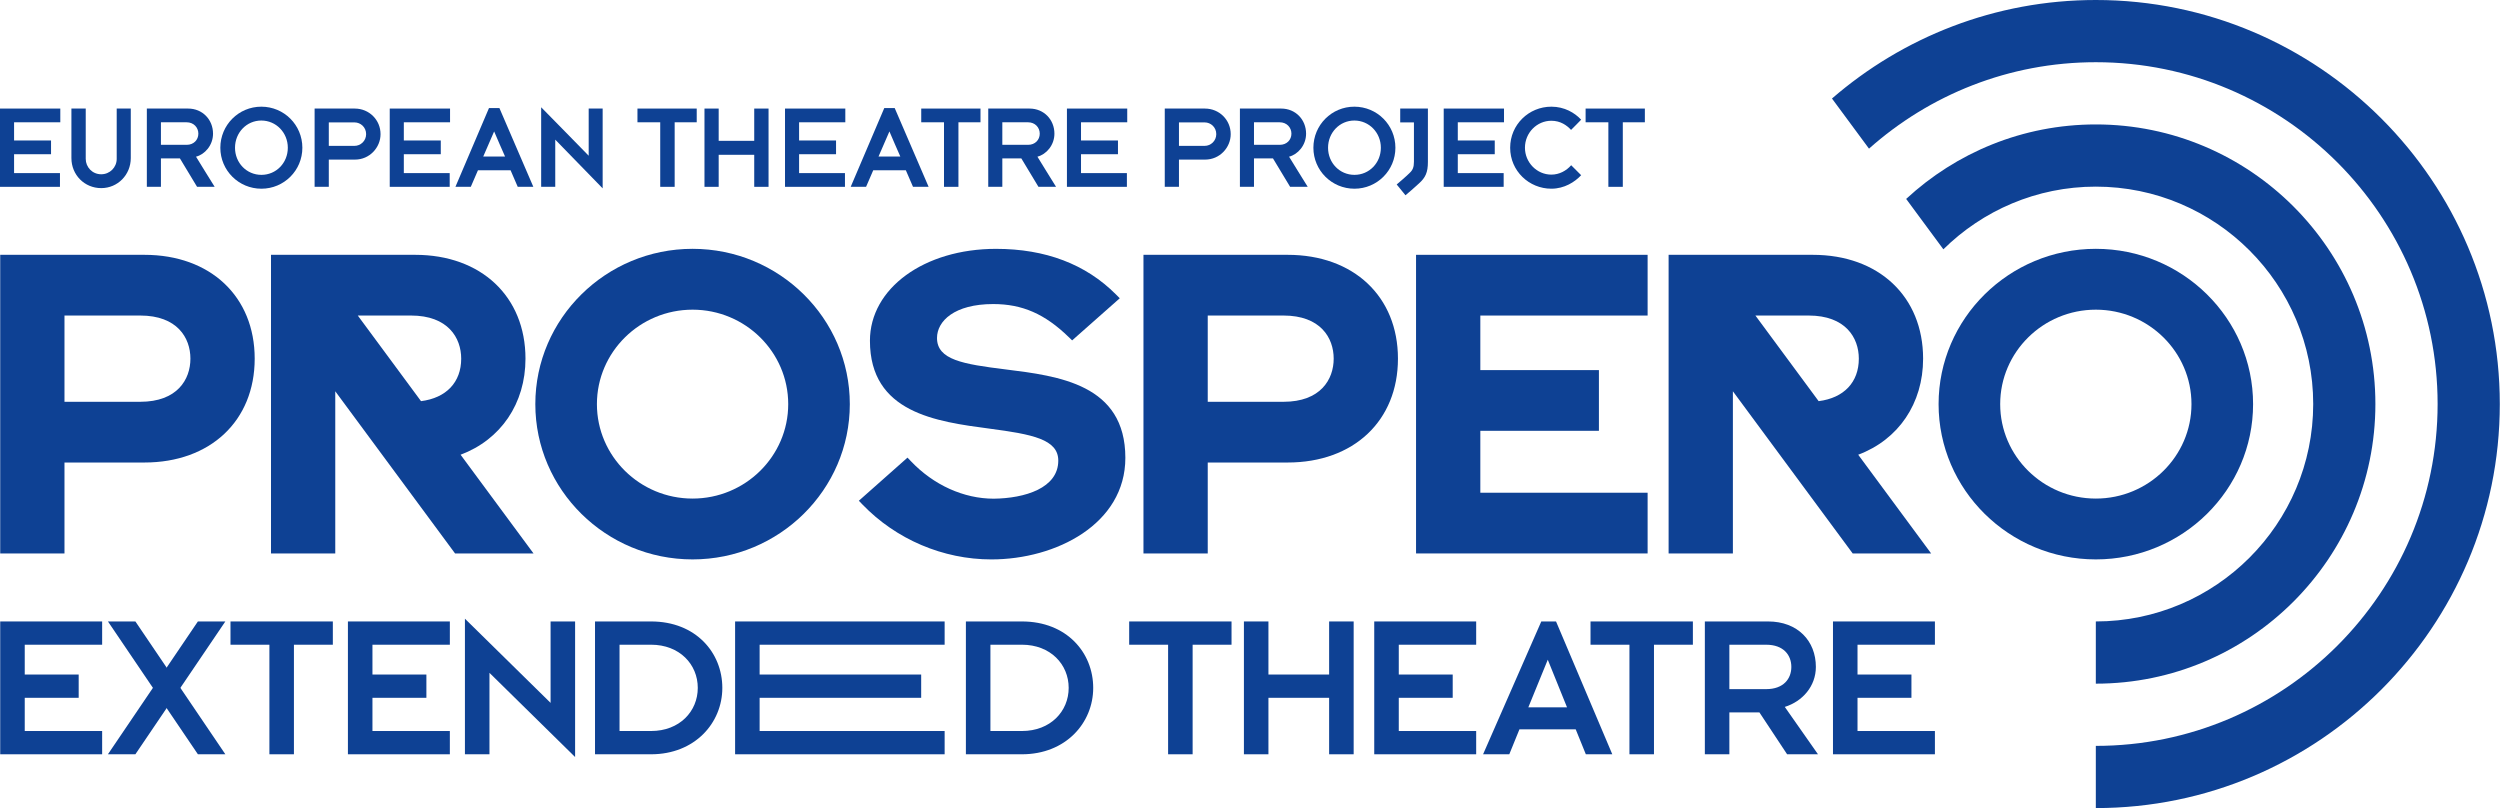 <svg width="198" height="64" viewBox="0 0 198 64" fill="none" xmlns="http://www.w3.org/2000/svg">
<g id="logo">
<g id="Vector">
<path d="M15.081 28.406C15.081 30.057 14.037 31.822 11.107 31.822H5.107V24.99H11.107C14.037 24.99 15.081 26.755 15.081 28.406ZM11.439 20.182H0.017V43.833H5.107V36.631H11.439C16.663 36.631 20.172 33.326 20.172 28.406C20.172 23.487 16.663 20.182 11.439 20.182Z" fill="#0E4194"/>
<path d="M105.628 28.406C105.628 30.057 104.583 31.822 101.653 31.822H95.653V24.99H101.653C104.583 24.99 105.628 26.755 105.628 28.406ZM101.984 20.182H90.562V43.833H95.653V36.631H101.984C107.209 36.631 110.718 33.326 110.718 28.406C110.718 23.487 107.209 20.182 101.984 20.182Z" fill="#0E4194"/>
<path d="M79.616 29.254C76.265 28.839 74.211 28.497 74.211 26.768C74.211 25.431 75.588 24.081 78.663 24.081C80.965 24.081 82.752 24.862 84.638 26.693L84.913 26.959L88.686 23.622L88.385 23.321C85.996 20.923 82.8 19.709 78.885 19.709C73.192 19.709 68.899 22.838 68.899 26.987C68.899 32.694 74.153 33.39 78.376 33.949C81.761 34.397 83.816 34.791 83.816 36.481C83.816 38.661 81.172 39.468 78.701 39.496C76.329 39.496 73.941 38.416 72.148 36.531L71.874 36.244L68.021 39.659L68.311 39.961C70.973 42.722 74.693 44.306 78.516 44.306C83.661 44.306 89.128 41.487 89.128 36.263C89.128 30.434 83.855 29.78 79.616 29.254Z" fill="#0E4194"/>
<path d="M130.491 24.991V20.182H112.151V43.833H130.491V39.024H117.242V34.12H126.634V29.312H117.242V24.991H130.491Z" fill="#0E4194"/>
<path d="M36.527 28.406C36.527 30.275 35.342 31.521 33.344 31.771L28.336 24.99H32.553C35.482 24.99 36.527 26.755 36.527 28.406ZM36.478 36.014C39.663 34.823 41.618 31.957 41.618 28.406C41.618 23.487 38.108 20.182 32.884 20.182H21.463V43.833H26.553V30.989L36.041 43.833H42.255L36.478 36.014Z" fill="#0E4194"/>
<path d="M147.219 28.406C147.219 30.275 146.034 31.521 144.036 31.771L139.028 24.99H143.245C146.175 24.99 147.219 26.755 147.219 28.406ZM147.17 36.014C150.356 34.823 152.31 31.957 152.31 28.406C152.31 23.487 148.8 20.182 143.576 20.182H132.154V43.833H137.245V30.989L146.733 43.833H152.946L147.17 36.014Z" fill="#0E4194"/>
<path d="M62.427 32.007C62.427 36.132 59.028 39.487 54.852 39.487C50.674 39.487 47.276 36.132 47.276 32.007C47.276 27.882 50.674 24.526 54.852 24.526C59.028 24.526 62.427 27.882 62.427 32.007ZM54.851 19.707C47.985 19.707 42.398 25.225 42.398 32.007C42.398 38.788 47.985 44.305 54.851 44.305C61.718 44.305 67.305 38.788 67.305 32.007C67.305 25.225 61.718 19.707 54.851 19.707Z" fill="#0E4194"/>
<path d="M173.565 32.007C173.565 36.132 170.166 39.487 165.99 39.487C161.813 39.487 158.415 36.132 158.415 32.007C158.415 27.882 161.813 24.526 165.99 24.526C170.166 24.526 173.565 27.882 173.565 32.007ZM165.99 19.707C159.124 19.707 153.536 25.225 153.536 32.007C153.536 38.788 159.124 44.305 165.99 44.305C172.857 44.305 178.444 38.788 178.444 32.007C178.444 25.225 172.857 19.707 165.99 19.707Z" fill="#0E4194"/>
<path d="M0.017 49.219H8.09V51.062H1.959V53.423H6.231V55.266H1.959V57.896H8.09V59.739H0.017V49.219Z" fill="#0E4194"/>
<path d="M27.555 49.219H35.628V51.062H29.498V53.423H33.77V55.266H29.498V57.896H35.628V59.739H27.555V49.219Z" fill="#0E4194"/>
<path d="M58.22 49.219H74.815V51.062H60.162V53.423H72.957V55.266H60.162V57.896H74.815V59.739H58.22V49.219Z" fill="#0E4194"/>
<path d="M21.337 51.062H18.255V49.219H26.361V51.062H23.279V59.739H21.337V51.062Z" fill="#0E4194"/>
<path d="M38.766 53.289V59.738H36.822V49.001L43.606 55.668V49.218H45.548V59.956L38.766 53.289Z" fill="#0E4194"/>
<path d="M49.067 57.896H51.564C53.825 57.896 55.264 56.338 55.264 54.479C55.264 52.619 53.825 51.061 51.564 51.061H49.067V57.896ZM47.125 49.219H51.564C55.114 49.219 57.208 51.698 57.208 54.479C57.208 57.26 55.03 59.739 51.564 59.739H47.125V49.219Z" fill="#0E4194"/>
<path d="M78.441 57.896H80.937C83.198 57.896 84.639 56.338 84.639 54.479C84.639 52.619 83.198 51.061 80.937 51.061H78.441V57.896ZM76.499 49.219H80.937C84.489 49.219 86.582 51.698 86.582 54.479C86.582 57.26 84.404 59.739 80.937 59.739H76.499V49.219Z" fill="#0E4194"/>
<path d="M92.514 51.062H89.431V49.219H97.537V51.062H94.456V59.739H92.514V51.062Z" fill="#0E4194"/>
<path d="M98.518 49.219H100.46V53.423H105.267V49.219H107.21V59.739H105.267V55.266H100.46V59.739H98.518V49.219Z" fill="#0E4194"/>
<path d="M108.84 49.219H116.913V51.062H110.783V53.423H115.054V55.266H110.783V57.896H116.913V59.739H108.84V49.219Z" fill="#0E4194"/>
<path d="M145.172 49.219H153.245V51.062H147.115V53.423H151.386V55.266H147.115V57.896H153.245V59.739H145.172V49.219Z" fill="#0E4194"/>
<path d="M124.108 56.019L122.584 52.249L121.044 56.019H124.108ZM122.071 49.218H123.237L127.693 59.738H125.598L124.795 57.762H120.34L119.536 59.738H117.46L122.071 49.218Z" fill="#0E4194"/>
<path d="M129.052 51.062H125.969V49.219H134.076V51.062H130.995V59.739H129.052V51.062Z" fill="#0E4194"/>
<path d="M136.966 54.579H139.881C141.254 54.579 141.874 53.759 141.874 52.82C141.874 51.882 141.254 51.062 139.881 51.062H136.966V54.579ZM135.024 49.219H140.032C142.377 49.219 143.817 50.76 143.817 52.82C143.817 54.345 142.762 55.551 141.355 55.987L143.984 59.739H141.539L139.345 56.422H136.966V59.739H135.024V49.219Z" fill="#0E4194"/>
<path d="M8.548 49.218H10.722L17.848 59.739H15.674L8.548 49.218Z" fill="#0E4194"/>
<path d="M17.848 49.218H15.674L8.547 59.739H10.722L17.848 49.218Z" fill="#0E4194"/>
<path d="M165.989 0C158.006 0 150.704 2.948 145.093 7.803L148.025 11.773C152.808 7.518 159.1 4.927 165.989 4.927C180.916 4.927 193.059 17.072 193.059 32C193.059 46.928 180.916 59.074 165.989 59.074V64C183.631 64 197.984 49.645 197.984 32C197.984 14.355 183.631 0 165.989 0Z" fill="#0E4194"/>
<path d="M165.989 9.855C160.195 9.855 154.918 12.098 150.968 15.755L153.915 19.745C157.025 16.679 161.289 14.781 165.989 14.781C175.483 14.781 183.206 22.506 183.206 32C183.206 41.495 175.483 49.219 165.989 49.219V54.146C178.199 54.146 188.131 44.211 188.131 32C188.131 19.79 178.199 9.855 165.989 9.855Z" fill="#0E4194"/>
<path d="M4.776 8.598V9.685H1.115V11.126H4.042V12.214H1.115V13.71H4.749V14.797H0V8.598H4.776Z" fill="#0E4194"/>
<path d="M8.016 14.899C6.697 14.899 5.656 13.858 5.656 12.52V8.598H6.79V12.584C6.79 13.226 7.3 13.802 8.016 13.802C8.704 13.802 9.243 13.254 9.243 12.584V8.598H10.358V12.52C10.358 13.84 9.327 14.899 8.016 14.899Z" fill="#0E4194"/>
<path d="M14.781 9.685H12.746V11.47H14.79C15.338 11.47 15.71 11.079 15.71 10.587C15.71 10.094 15.338 9.685 14.781 9.685ZM15.608 14.797C15.487 14.602 14.39 12.78 14.251 12.547H12.746V14.797H11.63V8.598H14.901C16.035 8.598 16.872 9.472 16.872 10.587C16.872 11.507 16.221 12.232 15.524 12.409C15.654 12.613 16.862 14.592 17.002 14.797H15.608Z" fill="#0E4194"/>
<path d="M20.695 9.546C19.533 9.546 18.613 10.503 18.613 11.702C18.613 12.901 19.533 13.849 20.704 13.849C21.875 13.849 22.795 12.901 22.795 11.702C22.795 10.503 21.866 9.546 20.695 9.546ZM20.704 14.946C18.902 14.946 17.451 13.496 17.451 11.702C17.451 9.899 18.902 8.449 20.695 8.449C22.498 8.449 23.947 9.899 23.947 11.702C23.947 13.496 22.498 14.946 20.704 14.946Z" fill="#0E4194"/>
<path d="M28.076 9.694H26.041V11.553H28.076C28.56 11.553 28.997 11.162 28.997 10.624C28.997 10.075 28.56 9.694 28.076 9.694ZM28.114 12.64H26.041V14.796H24.917V8.598H28.095C29.238 8.598 30.139 9.499 30.139 10.624C30.139 11.683 29.275 12.64 28.114 12.64Z" fill="#0E4194"/>
<path d="M35.644 8.598V9.685H31.983V11.126H34.91V12.214H31.983V13.71H35.616V14.797H30.867V8.598H35.644Z" fill="#0E4194"/>
<path d="M39.136 10.409C39.034 10.642 38.337 12.231 38.272 12.399H40.001C39.945 12.277 39.22 10.623 39.136 10.409ZM41.004 14.796C40.948 14.657 40.512 13.653 40.438 13.486H37.854C37.798 13.597 37.343 14.657 37.287 14.796H36.07C36.144 14.629 38.681 8.662 38.727 8.56H39.554C39.592 8.653 42.138 14.564 42.24 14.796H41.004Z" fill="#0E4194"/>
<path d="M43.976 11.06V14.796H42.86V8.495C43.13 8.755 46.308 12.018 46.624 12.334V8.597H47.73V14.917C47.404 14.583 44.282 11.377 43.976 11.06Z" fill="#0E4194"/>
<path d="M53.433 9.685V14.797H52.29V9.685H50.487V8.598H55.18V9.685H53.433Z" fill="#0E4194"/>
<path d="M59.735 14.797V12.26H56.919V14.797H55.795V8.598H56.919V11.154H59.735V8.598H60.869V14.797H59.735Z" fill="#0E4194"/>
<path d="M66.949 8.598V9.685H63.288V11.126H66.215V12.214H63.288V13.71H66.921V14.797H62.173V8.598H66.949Z" fill="#0E4194"/>
<path d="M70.442 10.409C70.34 10.642 69.643 12.231 69.578 12.399H71.306C71.25 12.277 70.526 10.623 70.442 10.409ZM72.31 14.796C72.254 14.657 71.818 13.653 71.743 13.486H69.16C69.104 13.597 68.648 14.657 68.593 14.796H67.376C67.45 14.629 69.987 8.662 70.034 8.56H70.861C70.898 8.653 73.444 14.564 73.546 14.796H72.31Z" fill="#0E4194"/>
<path d="M75.908 9.685V14.797H74.765V9.685H72.962V8.598H77.655V9.685H75.908Z" fill="#0E4194"/>
<path d="M81.42 9.685H79.384V11.47H81.429C81.977 11.47 82.348 11.079 82.348 10.587C82.348 10.094 81.977 9.685 81.42 9.685ZM82.246 14.797C82.126 14.602 81.029 12.78 80.89 12.547H79.384V14.797H78.269V8.598H81.54C82.674 8.598 83.51 9.472 83.51 10.587C83.51 11.507 82.86 12.232 82.163 12.409C82.293 12.613 83.501 14.592 83.64 14.797H82.246Z" fill="#0E4194"/>
<path d="M89.277 8.598V9.685H85.616V11.126H88.543V12.214H85.616V13.71H89.25V14.797H84.501V8.598H89.277Z" fill="#0E4194"/>
<path d="M95.409 9.694H93.374V11.553H95.409C95.892 11.553 96.329 11.162 96.329 10.624C96.329 10.075 95.892 9.694 95.409 9.694ZM95.446 12.64H93.374V14.796H92.249V8.598H95.428C96.571 8.598 97.472 9.499 97.472 10.624C97.472 11.683 96.608 12.64 95.446 12.64Z" fill="#0E4194"/>
<path d="M101.351 9.685H99.316V11.47H101.361C101.908 11.47 102.281 11.079 102.281 10.587C102.281 10.094 101.908 9.685 101.351 9.685ZM102.178 14.797C102.057 14.602 100.961 12.78 100.821 12.547H99.316V14.797H98.201V8.598H101.472C102.606 8.598 103.442 9.472 103.442 10.587C103.442 11.507 102.791 12.232 102.094 12.409C102.224 12.613 103.433 14.592 103.572 14.797H102.178Z" fill="#0E4194"/>
<path d="M107.263 9.546C106.102 9.546 105.182 10.503 105.182 11.702C105.182 12.901 106.102 13.849 107.273 13.849C108.444 13.849 109.364 12.901 109.364 11.702C109.364 10.503 108.435 9.546 107.263 9.546ZM107.273 14.946C105.47 14.946 104.021 13.496 104.021 11.702C104.021 9.899 105.47 8.449 107.263 8.449C109.066 8.449 110.516 9.899 110.516 11.702C110.516 13.496 109.066 14.946 107.273 14.946Z" fill="#0E4194"/>
<path d="M112.374 14.536C112.059 14.834 111.501 15.308 111.315 15.466C111.195 15.317 110.767 14.787 110.618 14.611C110.795 14.462 111.427 13.923 111.65 13.691C111.892 13.467 111.984 13.236 111.984 12.808V9.694H110.897V8.598H113.09V12.826C113.09 13.644 112.905 14.062 112.374 14.536Z" fill="#0E4194"/>
<path d="M119.117 8.598V9.685H115.457V11.126H118.384V12.214H115.457V13.71H119.09V14.797H114.342V8.598H119.117Z" fill="#0E4194"/>
<path d="M122.867 8.449C123.908 8.449 124.716 8.932 125.227 9.48C125.144 9.564 124.549 10.177 124.428 10.288C124.094 9.926 123.592 9.564 122.867 9.564C121.724 9.564 120.776 10.512 120.776 11.701C120.776 12.863 121.715 13.83 122.867 13.83C123.499 13.83 124.057 13.523 124.437 13.086C124.54 13.188 125.134 13.783 125.227 13.876C124.726 14.415 123.898 14.945 122.867 14.945C121.101 14.945 119.605 13.541 119.605 11.701C119.605 9.871 121.083 8.449 122.867 8.449Z" fill="#0E4194"/>
<path d="M128.526 9.685V14.797H127.383V9.685H125.58V8.598H130.273V9.685H128.526Z" fill="#0E4194"/>
</g>
</g>
</svg>
